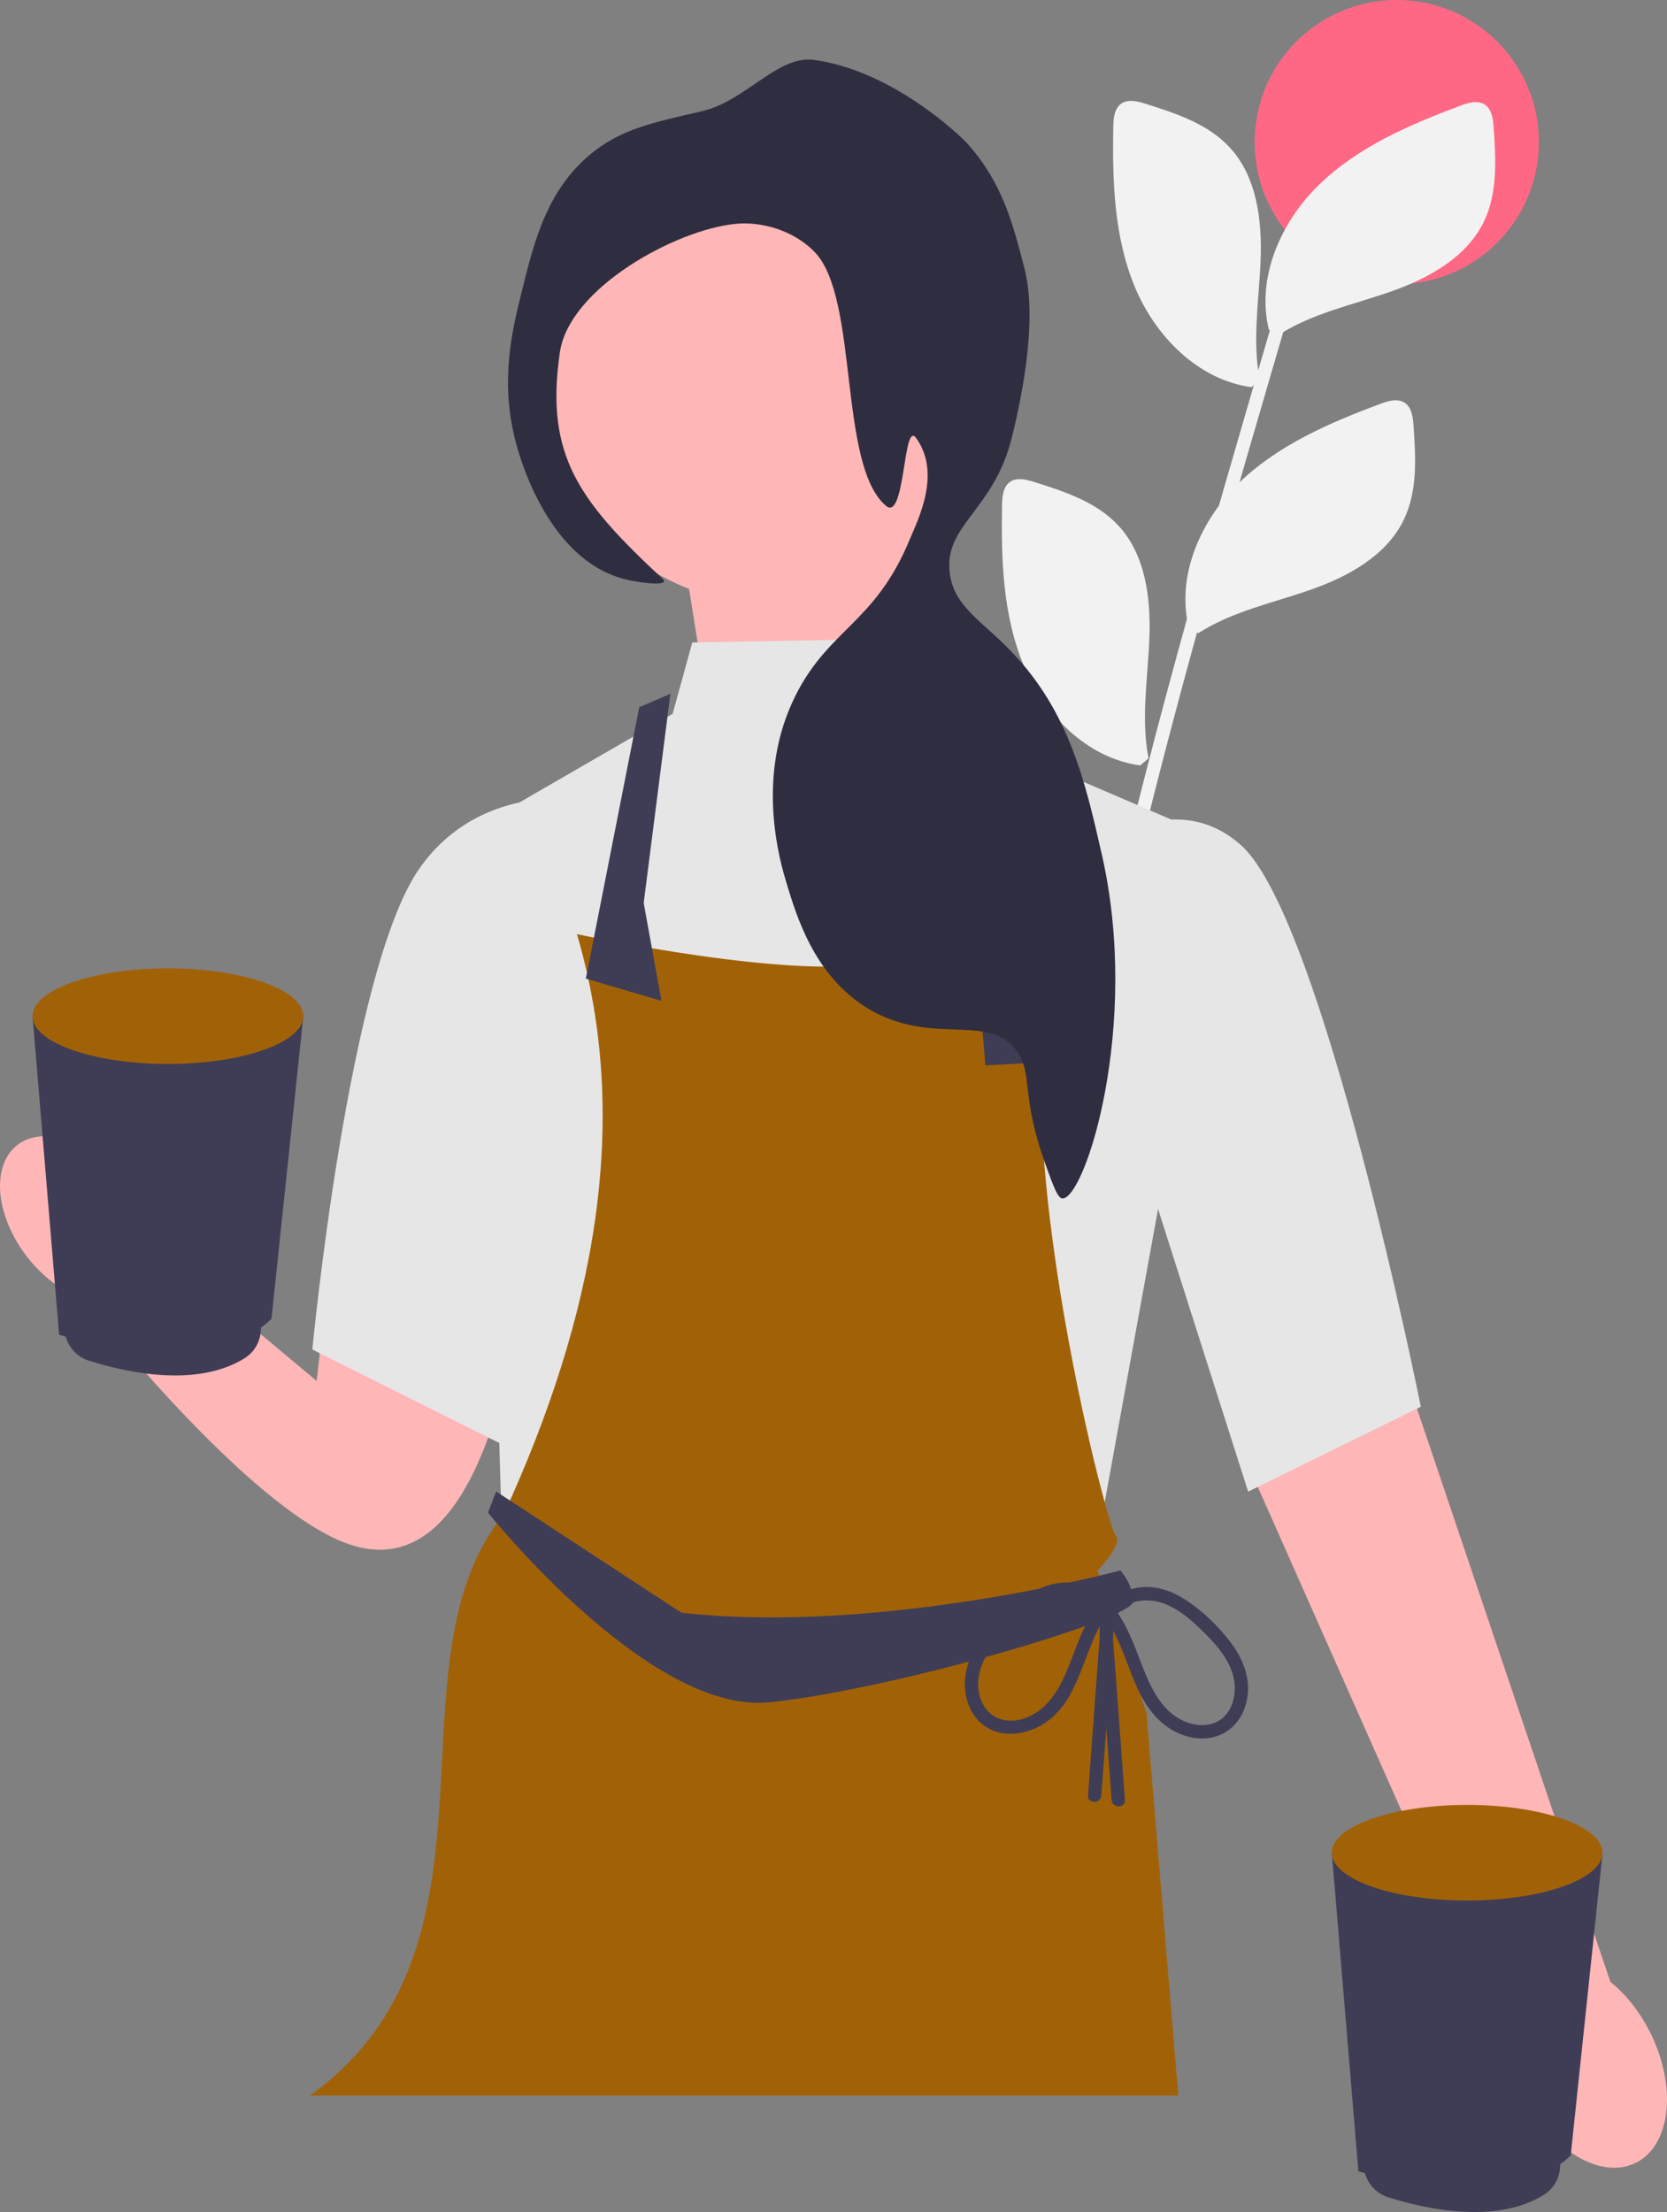 <svg xmlns="http://www.w3.org/2000/svg" width="374.652" height="497.095" viewBox="0 0 374.652 497.095" xmlns:xlink="http://www.w3.org/1999/xlink" role="img" artist="Katerina Limpitsouni" source="https://undraw.co/"><rect x="0" y="0" width="374.652" height="497.095" fill="#808080" stroke="none"/><circle cx="313.917" cy="31.94" r="31.94" fill="#ff6884" stroke-width="0"/><path d="m238.127,455.06c-4.39-24.84-6.55-50.04-6.88-75.26-.33-25.04,1.13-50.08,3.93-74.96,2.84-25.2,7.09-50.22,12.26-75.04,5.17-24.8,11.26-49.39,17.83-73.85s13.64-48.83,20.75-73.16c.87-2.98,1.74-5.96,2.62-8.94.54-1.86-2.35-2.65-2.89-.8-7.15,24.45-14.31,48.89-21.03,73.47-6.75,24.67-13.06,49.47-18.47,74.47-5.35,24.69-9.82,49.58-12.97,74.65s-5,50.36-5.07,75.66,1.62,50.25,5.46,75.07c.49,3.17,1.02,6.32,1.57,9.48.34,1.9,3.23,1.09,2.89-.8h0l0.0.01Z" fill="#f2f2f2" stroke-width="0"/><path d="m283.137,85.42c-1.75-8.84-.17-17.95.18-26.96s-.85-18.78-6.99-25.38c-4.89-5.27-12.08-7.63-18.94-9.78-1.77-.56-3.84-1.07-5.37-.02-1.58,1.09-1.78,3.31-1.81,5.23-.22,12.12.16,24.58,4.77,35.8s14.27,21.07,26.28,22.7" fill="#f2f2f2" stroke-width="0"/><path d="m258.137,170.42c-1.75-8.84-.17-17.95.18-26.96s-.85-18.78-6.99-25.38c-4.89-5.27-12.08-7.63-18.94-9.78-1.77-.56-3.84-1.07-5.37-.02-1.58,1.09-1.78,3.31-1.81,5.23-.22,12.12.16,24.58,4.77,35.8s14.27,21.07,26.28,22.7" fill="#f2f2f2" stroke-width="0"/><path d="m287.337,75.28c7.58-4.88,16.64-6.75,25.14-9.72s17.16-7.69,21.05-15.82c3.11-6.48,2.66-14.03,2.15-21.21-.13-1.85-.41-3.97-1.95-5-1.6-1.07-3.73-.44-5.53.23-11.36,4.25-22.8,9.17-31.55,17.57s-14.36,21.01-11.47,32.78" fill="#f2f2f2" stroke-width="0"/><path d="m269.337,142.28c7.58-4.88,16.64-6.75,25.14-9.72s17.16-7.69,21.05-15.82c3.11-6.48,2.66-14.03,2.15-21.21-.13-1.85-.41-3.97-1.95-5-1.6-1.07-3.73-.44-5.53.23-11.36,4.25-22.8,9.17-31.55,17.57s-14.36,21.01-11.47,32.78" fill="#f2f2f2" stroke-width="0"/><polygon points="160.197 165.69 153.087 121.26 201.087 101.7 208.197 169.25 160.197 165.69" fill="#ffb6b6" stroke-width="0"/><path d="m120.827,246.93s-.6,119.08-45.01,99.06c-23.1-10.41-57.19-54.31-57.19-54.31l14.09-13.49,38.45,32.14,7.24-63.93,42.42.51h0v.02Z" fill="#ffb6b6" stroke-width="0"/><path d="m139.517,180.72s-29.43-8.33-45.32,14.55-24,108-24,108l42,21,27.32-143.55v-0Z" fill="#e6e6e6" stroke-width="0"/><polygon points="299.147 244.03 317.817 314.63 363.097 448.83 339.517 462.21 280.247 328.67 265.267 257.42 299.147 244.03" fill="#ffb6b6" stroke-width="0"/><polygon points="209.167 143.42 155.587 144.38 151.167 160.42 108.197 185.27 112.667 339.92 245.667 351.92 264.827 246.67 269.667 186.92 213.667 162.92 209.167 143.42" fill="#e6e6e6" stroke-width="0"/><path d="m236.517,197.21s24.14-23.74,42.48-7.2,40.33,126.11,40.33,126.11l-38.81,19.09-44-138h0l0.0 0Z" fill="#e6e6e6" stroke-width="0"/><path d="m238.667,211.92s-22-1-40,4-69-6-69-6c12.29,41.85,4.12,85.6-16.5,130.5-27.22,33.41,3.35,96.8-43.5,130.5h195.16l-7.16-86-11-32s6-6,4-8-27-99-12-133h0l0.0 0Z" fill="#a16207" stroke-width="0"/><polygon points="143.667 158.92 131.667 219.92 148.667 224.92 144.667 202.92 150.667 155.92 143.667 158.92" fill="#3f3d56" stroke-width="0"/><polygon points="214.667 157.92 221.457 239.42 230.667 238.92 224.667 161.92 214.667 157.92" fill="#3f3d56" stroke-width="0"/><path d="m251.787,352.92s-53.62,14.5-98.62,9.5l-41.65-27.24-1.85,4.74s36.12,45.28,63.06,42.64,81.94-18.64,81.94-22.64-2.88-7-2.88-7h0l0.0 0Z" fill="#3f3d56" stroke-width="0"/><ellipse cx="16.743" cy="274.002" rx="13.59" ry="21.06" transform="translate(-163.089 66.594) rotate(-37.43)" fill="#ffb6b6" stroke-width="0"/><ellipse cx="356.763" cy="463.99" rx="15.86" ry="24.59" transform="translate(-167.838 204.451) rotate(-26.12)" fill="#ffb6b6" stroke-width="0"/><path d="m247.957,363.06c5.92,7.45,5.97,18.48,13.83,24.6,3.26,2.54,7.95,3.89,11.96,2.41,3.97-1.46,6.22-5.14,6.67-9.23.48-4.35-1.33-8.49-3.93-11.89-2.81-3.67-6.42-7.14-10.33-9.62-3.62-2.3-8.03-3.5-12.21-2.11-4.22,1.4-6.72,4.81-6.82,9.25-.08,3.1.36,6.25.59,9.33l.69,9.4,1.42,19.29c.14,1.91,3.14,1.93,3,0l-2.22-30.17c-.18-2.39-.45-4.79-.48-7.18-.03-1.94.3-3.84,1.7-5.26,2.46-2.49,6.36-2.71,9.5-1.62,3.9,1.35,7.12,4.42,9.97,7.3,2.77,2.81,5.49,6.19,6.09,10.21.48,3.2-.44,7.05-3.35,8.86-3.19,1.98-7.44.92-10.27-1.21-3.71-2.79-5.66-7.41-7.27-11.61-1.73-4.52-3.37-9.05-6.41-12.87-1.2-1.51-3.31.62-2.12,2.12h0l-.01 0Z" fill="#3f3d56" stroke-width="0"/><path d="m247.247,359.93c-2.68,3.38-4.29,7.3-5.81,11.3-1.47,3.87-2.96,7.96-5.72,11.13-2.4,2.76-6.02,4.79-9.79,4.22-3.63-.55-5.81-3.77-6.06-7.27-.28-3.88,1.54-7.42,3.97-10.34,2.63-3.16,5.83-6.27,9.38-8.38,3.09-1.84,6.84-2.74,10.24-1.15,1.47.69,2.73,1.83,3.32,3.38.8,2.12.4,4.58.24,6.78-.83,11.29-1.66,22.59-2.49,33.88-.14,1.93,2.86,1.92,3,0,.84-11.38,1.67-22.75,2.51-34.13.18-2.5.47-5.14-.44-7.54-.7-1.84-1.98-3.34-3.63-4.4-3.5-2.26-7.95-2.23-11.7-.68-4.29,1.77-7.9,5.11-11.05,8.44-3.08,3.27-5.75,7.15-6.28,11.71-.45,3.9.78,8.21,3.96,10.7,3.46,2.71,8.13,2.5,11.96.73,10.34-4.78,10.14-18.24,16.52-26.26,1.19-1.5-.92-3.63-2.12-2.12h0l-.01-0Z" fill="#3f3d56" stroke-width="0"/><path d="m68.167,228.35s-22.67,21.48-60.85,0l5.97,71.59s.54.17,1.5.44c.69,2.51,2.59,4.58,5.17,5.39,8.31,2.63,24.29,6.21,35.09-.59,2.25-1.42,3.58-3.93,3.58-6.6v-.21c.84-.61,1.64-1.27,2.39-2.02l7.16-68.01-.01.01Z" fill="#3f3d56" stroke-width="0"/><ellipse cx="37.737" cy="228.35" rx="30.42" ry="10.74" fill="#a16207" stroke-width="0"/><path d="m360.167,416.35s-22.67,21.48-60.85,0l5.97,71.59s.54.17,1.5.44c.69,2.51,2.59,4.58,5.17,5.39,8.31,2.63,24.29,6.21,35.09-.59,2.25-1.42,3.58-3.93,3.58-6.6v-.21c.84-.61,1.64-1.27,2.39-2.02l7.16-68.01-.01.01Z" fill="#3f3d56" stroke-width="0"/><ellipse cx="329.737" cy="416.35" rx="30.42" ry="10.74" fill="#a16207" stroke-width="0"/><circle cx="172.327" cy="86.6" r="48.94" fill="#ffb6b6" stroke-width="0"/><path d="m157.747,24.99c9.8-2.23,17.05-12.63,25.16-11.53,17.61,2.38,32.82,16.9,34.67,18.99,7.7,8.71,10.01,17.6,12.66,27.85,2.81,10.85-.08,26.95-2.85,38.11-4.05,16.33-15.31,19.58-13.93,30.38.97,7.56,7.07,10.56,13.93,17.72,12.98,13.56,16.58,29.4,20.26,45.58,8.76,38.54-3.85,77.4-8.86,77.23-1.06-.04-1.97-2.56-3.8-7.6-5.59-15.44-2.84-20.16-6.33-25.32-6.23-9.23-19.56-.83-34.18-10.13-11.52-7.33-15.44-20.3-17.72-27.85-1.31-4.34-6.85-22.66,1.27-40.51,7.52-16.53,18.46-17.27,26.45-36.73,1.68-4.1,7.24-14.74,1.4-22.77-2.96-4.07-2.37,19.01-6.79,15.23-10.76-9.18-5.98-46.67-16-57.01-4.79-4.95-12.05-6.88-17.72-6.33-13.48,1.3-37.43,14.42-39.54,28.87-3.39,23.25,4.31,33.4,23.08,50.89,2.03,1.89-5.64.88-8.86,0-16.38-4.46-22.78-25.65-24.05-30.38-3.74-13.88-.92-25.33,1.27-34.18,2.79-11.32,5.79-23.5,16.46-31.65,6.31-4.82,12.77-6.29,24.05-8.86h-.03Z" fill="#2f2e41" stroke-width="0"/></svg>